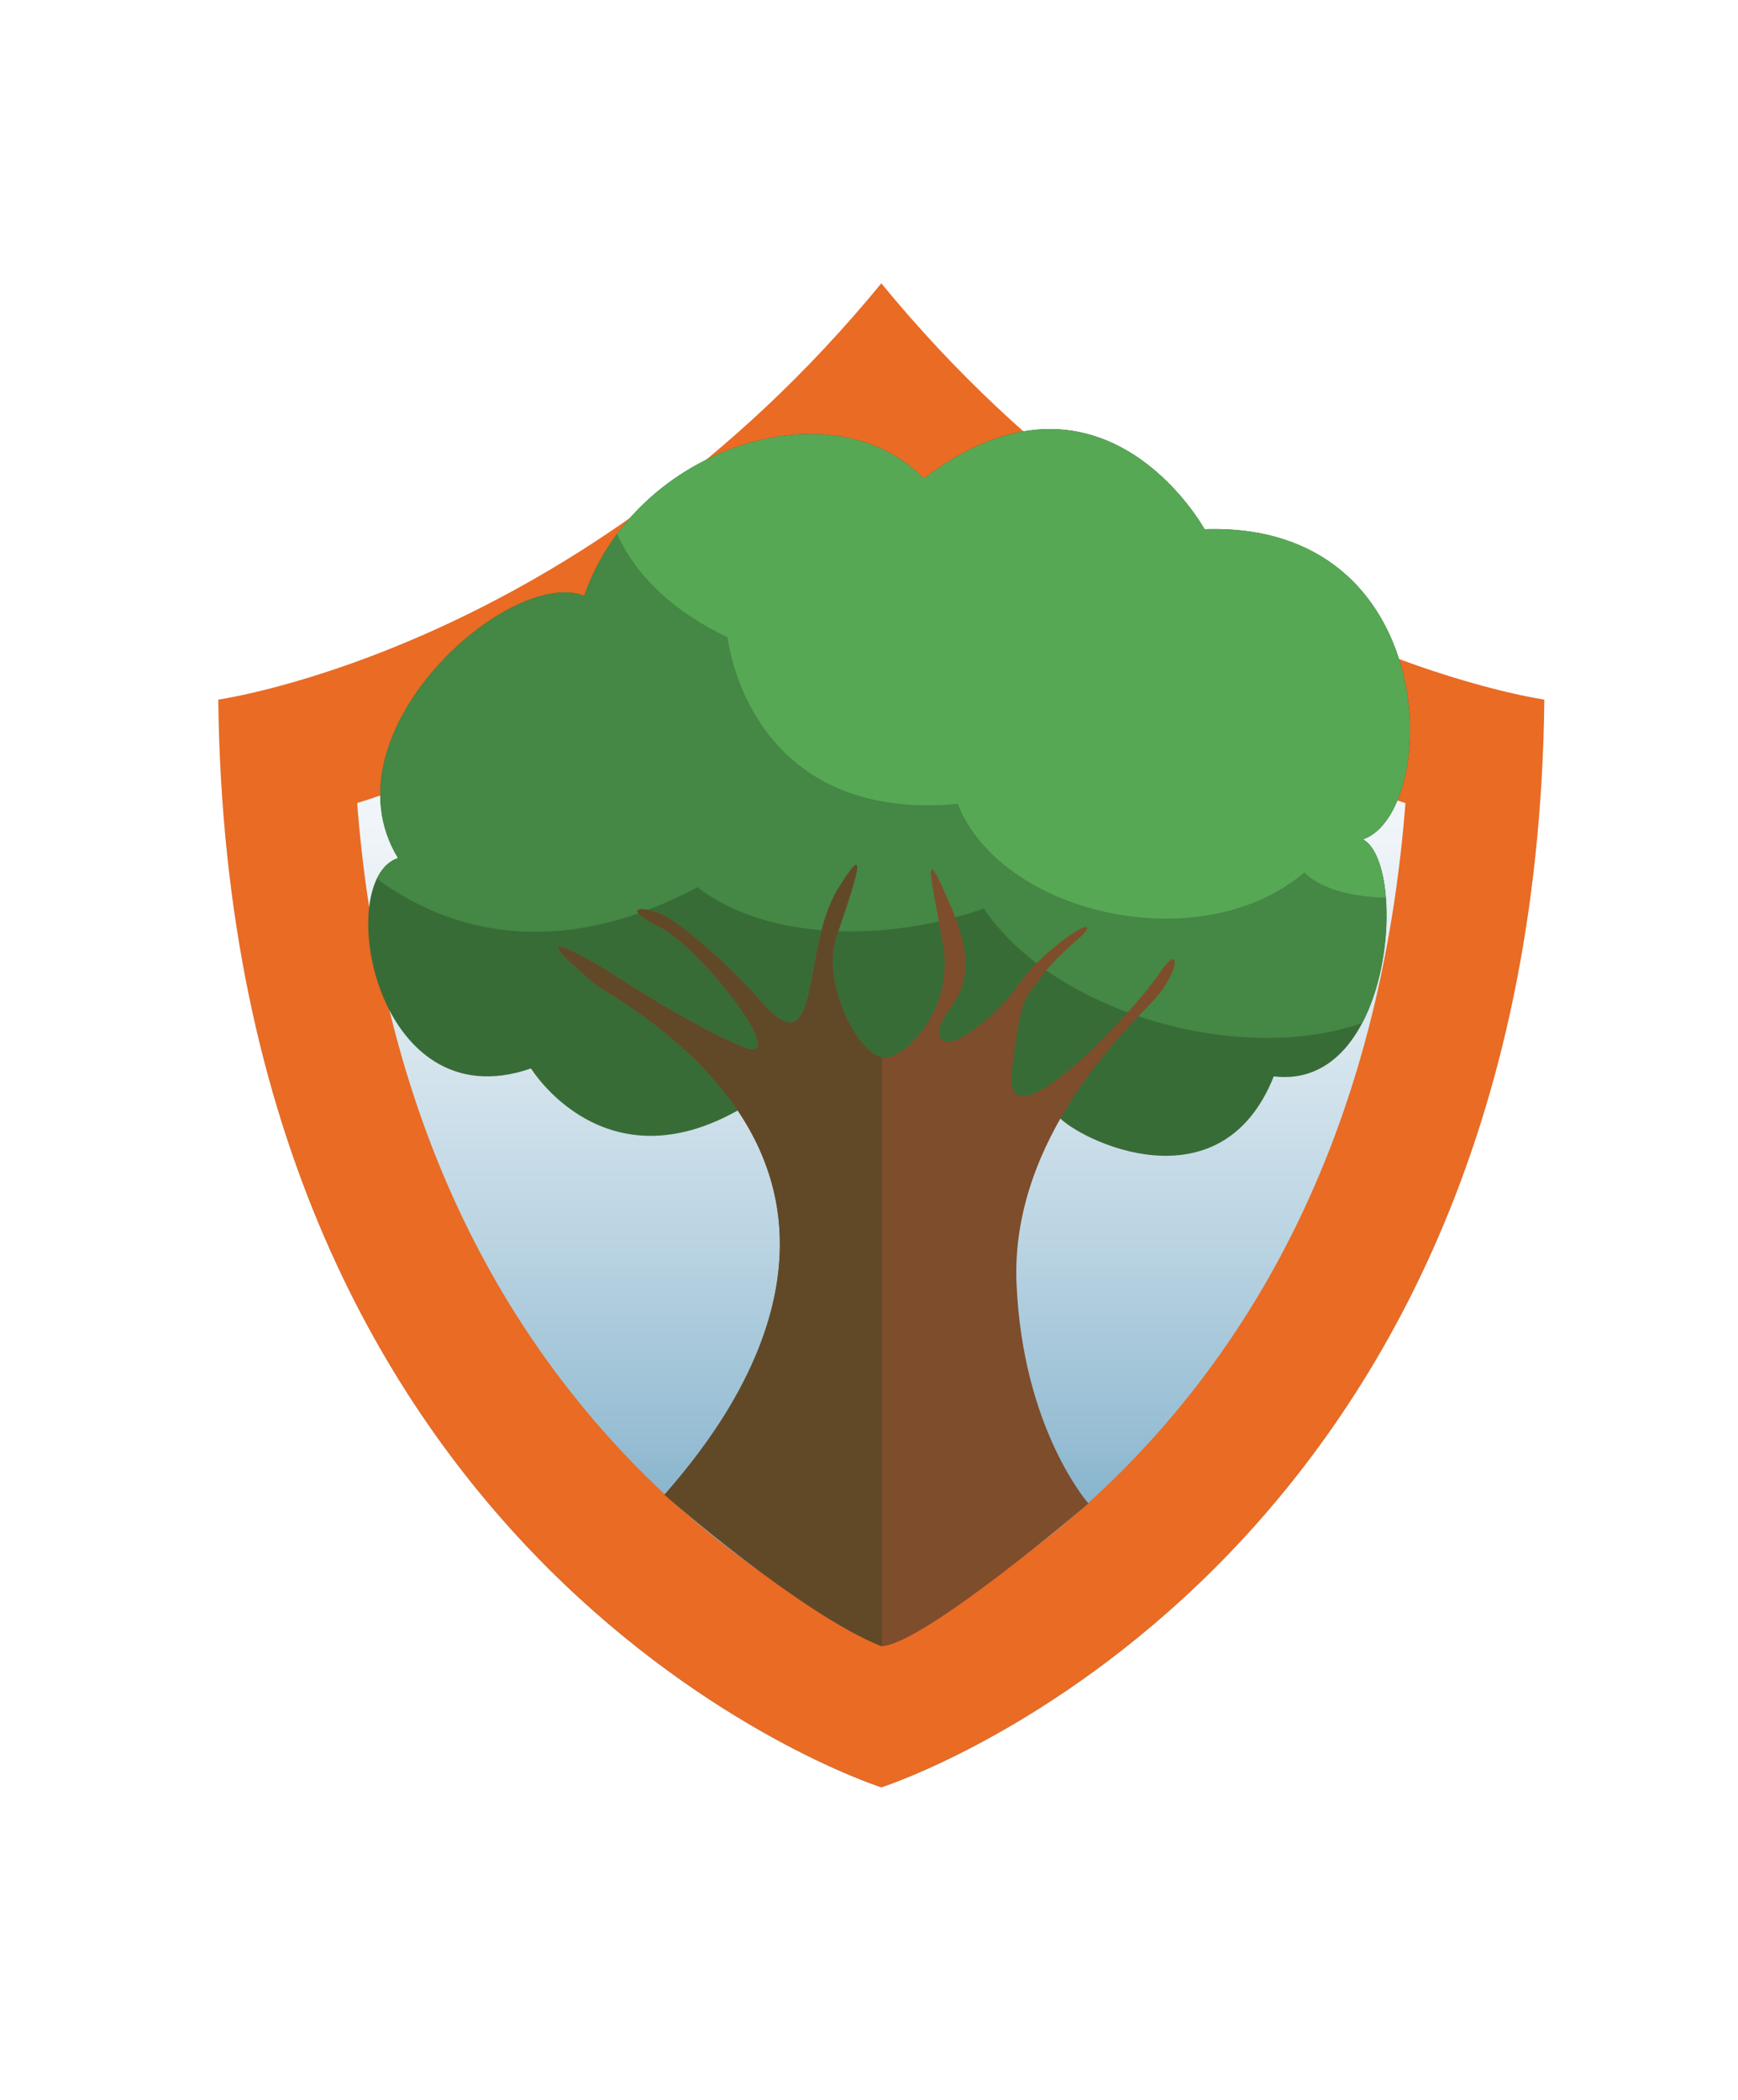 <?xml version="1.0" encoding="UTF-8"?><svg xmlns="http://www.w3.org/2000/svg" xmlns:xlink="http://www.w3.org/1999/xlink" viewBox="0 0 194.84 235.38"><defs><style>.n{fill:url(#d);}.o{fill:none;}.p{fill:#e96b24;}.q{fill:#7e4d2c;}.r{fill:#386c37;}.s{fill:#614928;}.t{fill:#57a855;filter:url(#h);}.u{fill:#458744;filter:url(#f);}.v{clip-path:url(#e);}</style><linearGradient id="d" x1="98.8" y1="31.74" x2="98.8" y2="200.33" gradientTransform="matrix(1, 0, 0, 1, 0, 0)" gradientUnits="userSpaceOnUse"><stop offset=".11" stop-color="#fff"/><stop offset=".24" stop-color="#fafcfd"/><stop offset=".37" stop-color="#eef4f8"/><stop offset=".5" stop-color="#d9e7ef"/><stop offset=".63" stop-color="#bcd5e3"/><stop offset=".77" stop-color="#96bdd3"/><stop offset=".9" stop-color="#68a1c0"/><stop offset=".98" stop-color="#4c8fb5"/></linearGradient><clipPath id="e"><path class="o" d="M118.63,125.12c2.39,2.69,18.21,10.45,24.17-4.48,13.43,1.64,15.07-23.88,10-26.56,8.65-2.98,9.1-35.66-17.76-34.77,0,0-11.49-20.89-31.49-5.67-10-10.45-32.23-3.73-38.05,13.13-8.36-3.28-29.4,15.37-20.89,29.4-7.31,2.39-2.69,29.7,14.92,23.58,0,0,8.21,13.43,23.58,4.48s35.52,.9,35.52,.9Z"/></clipPath><filter id="f" filterUnits="userSpaceOnUse"><feOffset dx="-3" dy="0"/><feGaussianBlur result="g" stdDeviation="5"/><feFlood flood-color="#2e5127" flood-opacity=".3"/><feComposite in2="g" operator="in"/><feComposite in="SourceGraphic"/></filter><filter id="h" filterUnits="userSpaceOnUse"><feOffset dx="-3" dy="0"/><feGaussianBlur result="i" stdDeviation="5"/><feFlood flood-color="#2e5127" flood-opacity=".3"/><feComposite in2="i" operator="in"/><feComposite in="SourceGraphic"/></filter></defs><g id="a"/><g id="b"/><g id="c"><g><path class="n" d="M173.13,78.41s-40.71-5.67-74.31-46.63v-.04l-.02,.02-.02-.02v.04C65.17,72.74,24.47,78.41,24.47,78.41c1.11,97.63,72.74,121.39,74.31,121.9h.04c1.57-.51,73.21-24.28,74.31-121.9Z"/><path class="p" d="M98.16,54.69l.64,.78,.64-.78c21.71,21.12,44.24,30.93,58.12,35.32-2.41,30.78-13,55.85-31.56,74.63-10.59,10.71-21.3,16.66-27.2,19.42-5.91-2.76-16.62-8.71-27.2-19.42-18.56-18.78-29.16-43.85-31.56-74.63,13.87-4.39,36.41-14.2,58.12-35.32m.66-22.95l-.02,.02-.02-.02v.04C65.17,72.74,24.47,78.41,24.47,78.41c1.11,97.63,72.74,121.39,74.31,121.9h.04c1.57-.51,73.21-24.28,74.31-121.9,0,0-40.71-5.67-74.31-46.63v-.04h0Z"/><path class="r" d="M118.63,125.12c2.39,2.69,18.21,10.45,24.17-4.48,13.43,1.64,15.07-23.88,10-26.56,8.65-2.98,9.1-35.66-17.76-34.77,0,0-11.49-20.89-31.49-5.67-10-10.45-32.23-3.73-38.05,13.13-8.36-3.28-29.4,15.37-20.89,29.4-7.31,2.39-2.69,29.7,14.92,23.58,0,0,8.21,13.43,23.58,4.48s35.52,.9,35.52,.9Z"/><g class="v"><path class="u" d="M191.95,70.39s-3.74-16.23-25.53-17.94c-.99-.08-1.97-.21-2.95-.36-.65-7.88-8.33-18.01-23.66-14.4,0,0-4.82-5.84-14.18-7.14-.14-.14-.21-.22-.21-.22-1.62-3.69-16.68-19.73-30.11-10.77-13.54-8.57-25.47,7.44-24.06,14.47-5.38-1.24-8.85-2.51-8.85-2.51-3.09-2.59-23.73-10.22-31.76,3.79-17.59-1.8-20.08,22.31-13.47,24.95-11.39,2.66-12.41,33.57,22.82,33.23,0,0,14.79,19.98,41.21,5.95,7.63,5.92,20.88,6.3,32.1,2.39,8.84,13.26,35.36,19.64,48.7,9.53,8.31,7.79,40.93,4.76,37.1-12.15,9.56,2.39,16.02-23.35-7.16-28.8Z"/><path class="t" d="M124.44,29.99c-1.09-3.09-12.17-16.12-23.2-7.75-11.3-7.38-22.56,10.86-19.09,15.18-8.84-1.75-21.79,22.37,2.42,34.02,0,0,2.19,20.82,25.8,18.66,4.87,12.36,27.21,17.56,38.86,7.68,6.16,6.28,32.03,2.04,29.86-12.3,7.41,1.58,13.79-20.87-4.2-24.39,0,0-2.13-13.76-19.23-14.15-17.1-.38-31.22-16.95-31.22-16.95Z"/></g><path class="q" d="M74.49,167.54c6.04-6.94,29.66-34.86-7.61-57.08-10.41-8.79,1.34-1.57,1.34-1.57,0,0,9.77,6.42,15.22,8.51s-4.92-11.19-9.4-13.43-2.27-2.47-.07-1.57c2.54,1.04,8.15,6.21,11.49,10,6.64,7.54,4.4-6.08,8.43-12.68s1.64,0-.15,5.37,2.91,14.03,5.75,13.43,7.31-5.97,6.27-12.39c-1.04-6.42-2.98-13.65,1.04-4.03,4.03,9.62-1.72,10.74-1.49,13.73s6.34-1.79,8.8-5.37c2.46-3.58,7.54-7.09,7.76-6.49s-3.21,2.76-5.07,5.45c-1.87,2.69-2.31,1.57-3.36,10.67-1.04,9.1,13.73-6.79,16.41-10.82,2.69-4.03,2.39-.3-.52,2.84-2.91,3.13-16.08,15.44-15.37,31.78,.71,16.34,8.06,24.62,8.06,24.62,0,0-18.5,15.82-23.2,16-9.14-3.66-24.32-16.97-24.32-16.97Z"/><path class="s" d="M98.88,118.5c-2.84-.57-6.8-8.41-5.14-13.42,1.79-5.37,4.18-11.98,.15-5.37-4.03,6.6-1.79,20.22-8.43,12.68-3.34-3.79-8.95-8.95-11.49-10-2.2-.91-4.4-.67,.07,1.57s14.85,15.52,9.4,13.43c-5.45-2.09-15.22-8.51-15.22-8.51,0,0-11.75-7.22-1.34,1.57,37.27,22.22,13.65,50.14,7.61,57.08,0,0,15.18,13.32,24.32,16.97,.02,0,.04,0,.06,0V118.5Z"/></g></g><g id="j"/><g id="k"/><g id="l"/><g id="m"/></svg>
